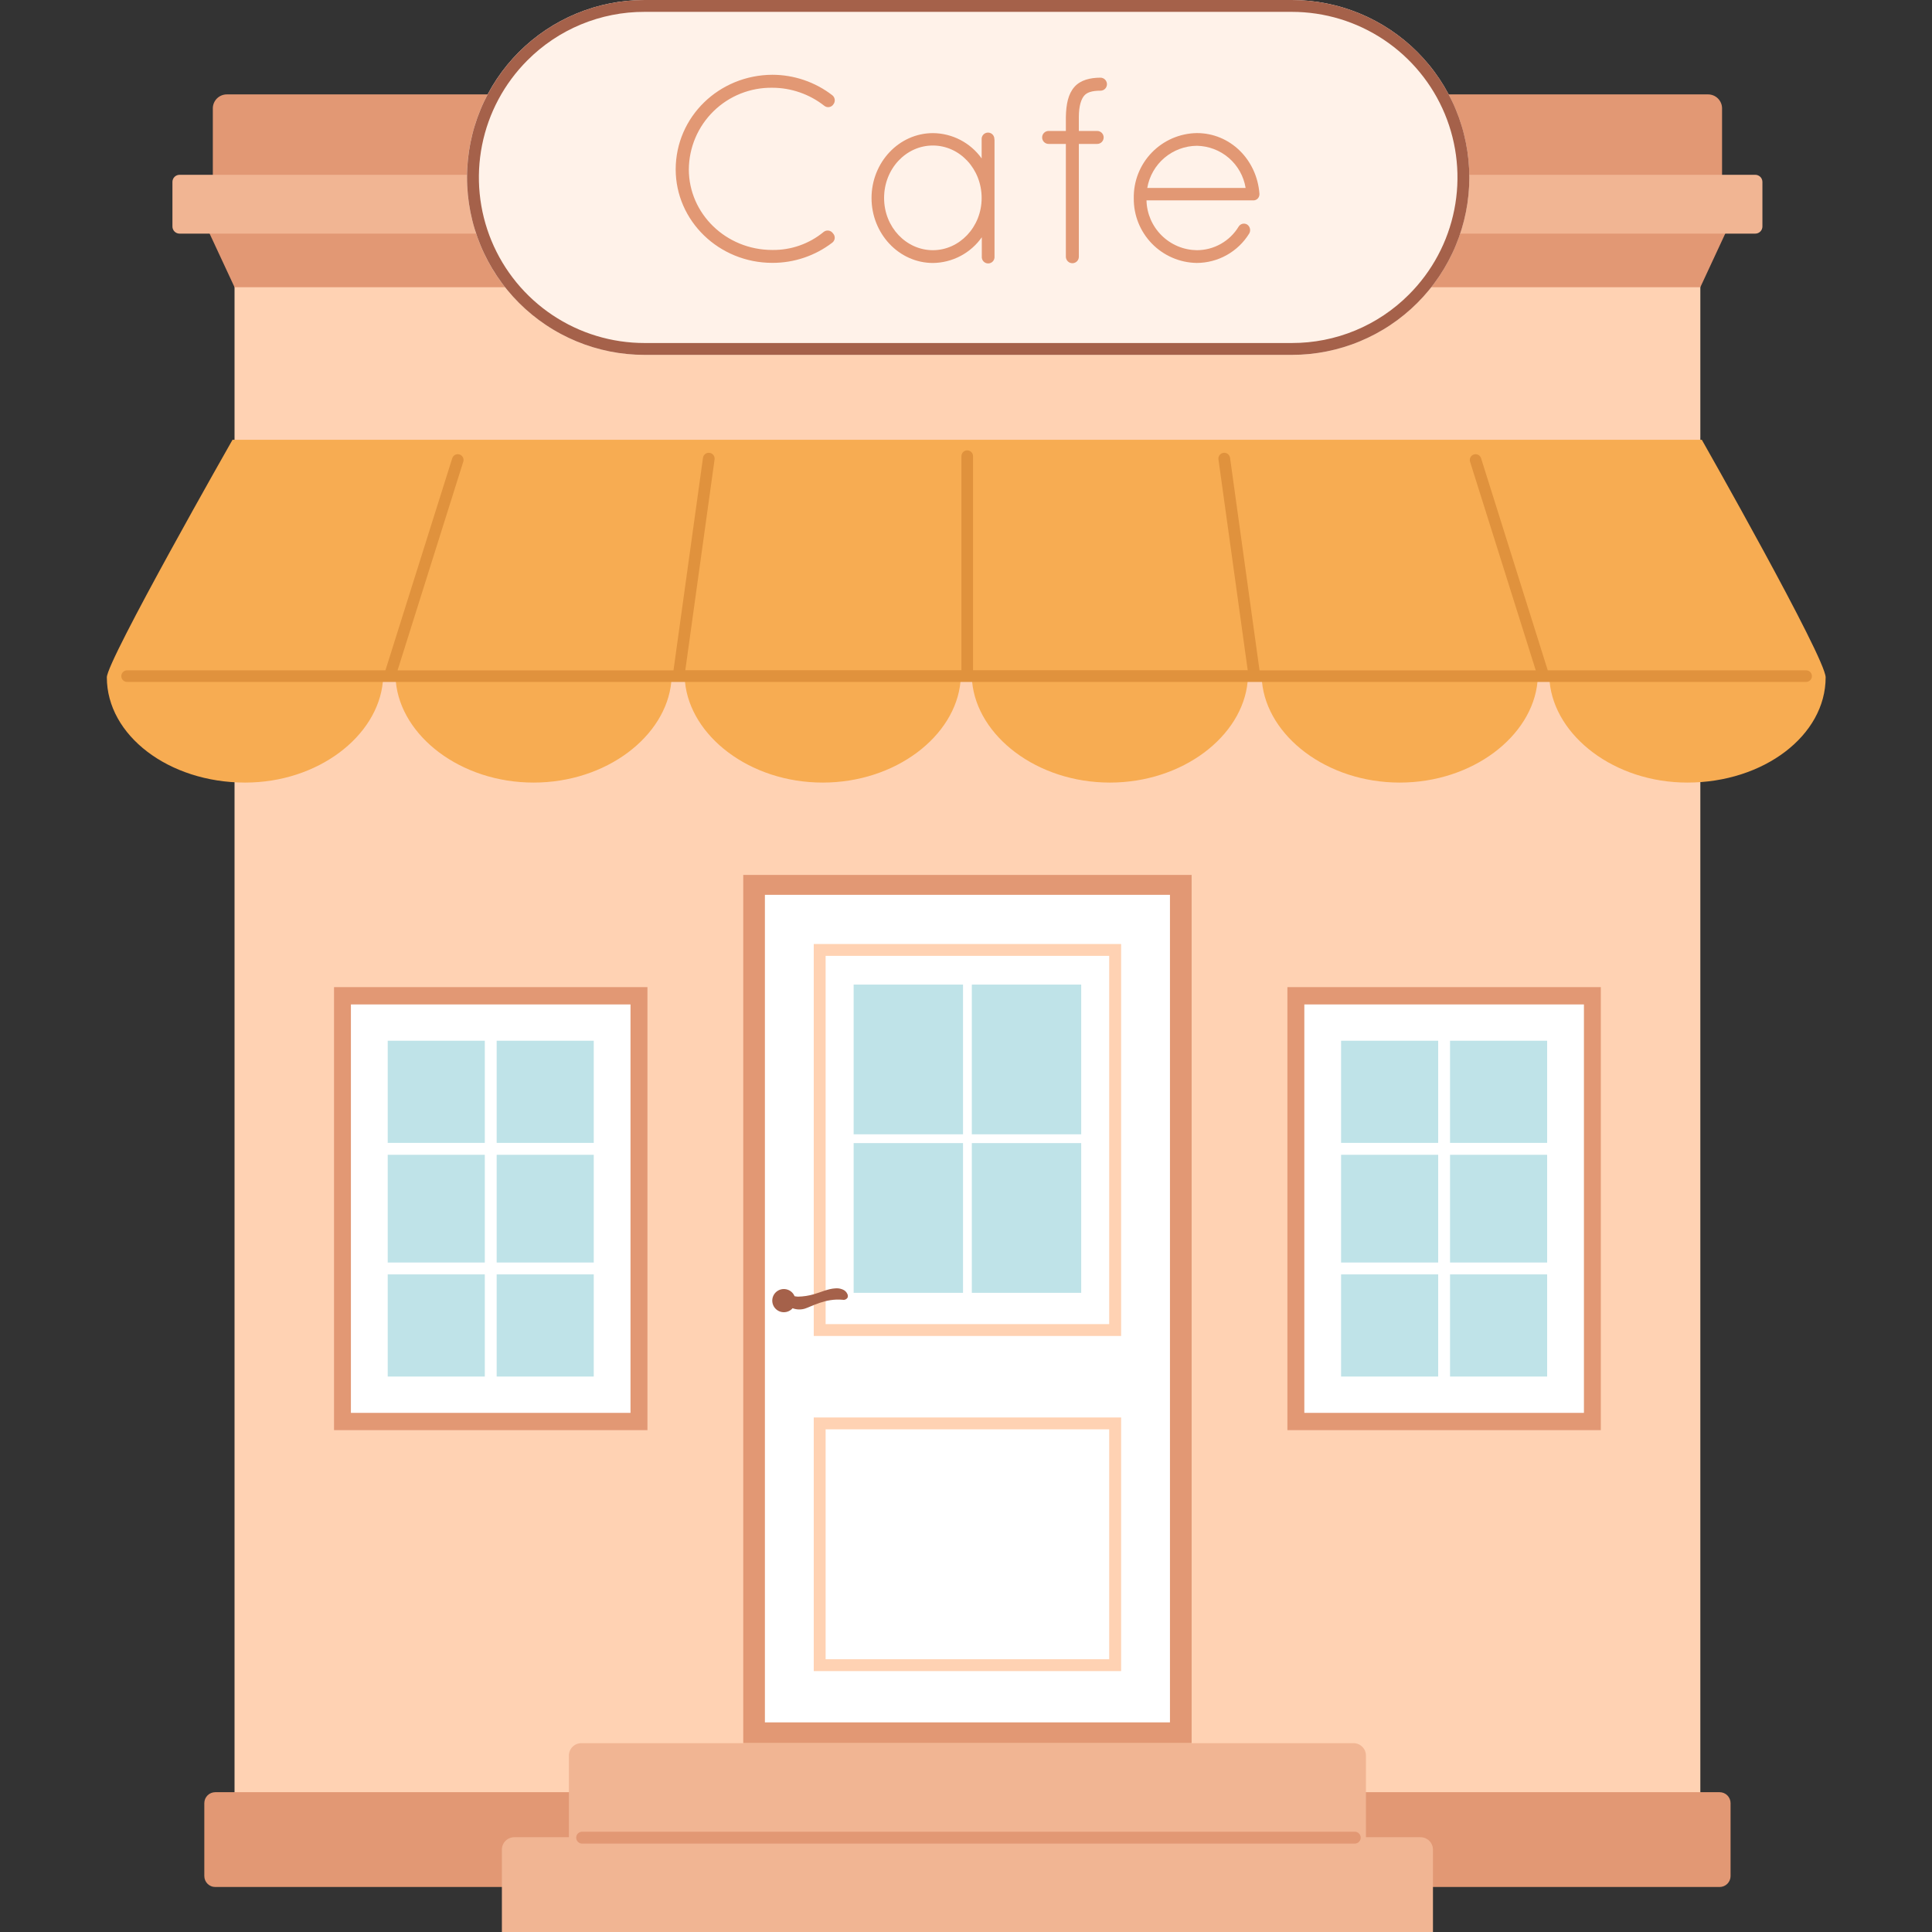 <svg xmlns="http://www.w3.org/2000/svg" xmlns:xlink="http://www.w3.org/1999/xlink" width="1080" zoomAndPan="magnify" viewBox="0 0 810 810" height="1080" preserveAspectRatio="xMidYMid meet" version="1.2"><rect x="0" y="0" width="810" height="810" fill="#333333" stroke="none"/><defs><clipPath id="01c5326b1e"><path d="M 44.719 184 L 765.469 184 L 765.469 329 L 44.719 329 Z M 44.719 184 "/></clipPath></defs><g id="8d904e6641"><path style=" stroke:none;fill-rule:nonzero;fill:#ffd2b3;fill-opacity:1;" d="M 98.332 94.398 L 712.875 94.398 L 712.875 782.703 L 98.332 782.703 Z M 98.332 94.398 "/><path style=" stroke:none;fill-rule:nonzero;fill:#e29874;fill-opacity:1;" d="M 311.613 366.816 L 499.598 366.816 L 499.598 730.832 L 311.613 730.832 Z M 311.613 366.816 "/><path style=" stroke:none;fill-rule:nonzero;fill:#ffffff;fill-opacity:1;" d="M 320.688 375.16 L 490.508 375.16 L 490.508 722.113 L 320.688 722.113 Z M 320.688 375.16 "/><path style=" stroke:none;fill-rule:nonzero;fill:#ffd2b3;fill-opacity:1;" d="M 465.031 599.254 L 465.031 695.645 L 346.145 695.645 L 346.145 599.254 L 465.031 599.254 M 470.008 594.281 L 341.168 594.281 L 341.168 700.617 L 470.039 700.617 L 470.039 594.281 Z M 470.008 594.281 "/><path style=" stroke:none;fill-rule:nonzero;fill:#ffd2b3;fill-opacity:1;" d="M 465.031 400.754 L 465.031 555.141 L 346.145 555.141 L 346.145 400.754 L 465.031 400.754 M 470.008 395.781 L 341.168 395.781 L 341.168 560.113 L 470.039 560.113 L 470.039 395.781 Z M 470.008 395.781 "/><path style=" stroke:none;fill-rule:nonzero;fill:#bfe3e8;fill-opacity:1;" d="M 407.441 412.793 L 453.301 412.793 L 453.301 475.566 L 407.441 475.566 Z M 407.441 412.793 "/><path style=" stroke:none;fill-rule:nonzero;fill:#bfe3e8;fill-opacity:1;" d="M 357.891 412.793 L 403.75 412.793 L 403.75 475.566 L 357.891 475.566 Z M 357.891 412.793 "/><path style=" stroke:none;fill-rule:nonzero;fill:#bfe3e8;fill-opacity:1;" d="M 407.441 479.246 L 453.301 479.246 L 453.301 542.02 L 407.441 542.02 Z M 407.441 479.246 "/><path style=" stroke:none;fill-rule:nonzero;fill:#bfe3e8;fill-opacity:1;" d="M 357.891 479.246 L 403.75 479.246 L 403.75 542.02 L 357.891 542.02 Z M 357.891 479.246 "/><path style=" stroke:none;fill-rule:nonzero;fill:#e29874;fill-opacity:1;" d="M 90.246 751.387 L 720.961 751.387 C 721.262 751.387 721.562 751.418 721.855 751.477 C 722.152 751.535 722.438 751.621 722.719 751.738 C 722.996 751.852 723.258 751.992 723.512 752.16 C 723.762 752.328 723.992 752.52 724.207 752.73 C 724.418 752.945 724.609 753.176 724.773 753.426 C 724.941 753.676 725.082 753.941 725.199 754.219 C 725.312 754.496 725.402 754.785 725.461 755.078 C 725.52 755.375 725.547 755.672 725.547 755.973 L 725.547 786.543 C 725.547 786.844 725.52 787.141 725.461 787.438 C 725.402 787.73 725.312 788.02 725.199 788.297 C 725.082 788.574 724.941 788.84 724.773 789.09 C 724.609 789.34 724.418 789.57 724.207 789.785 C 723.992 789.996 723.762 790.188 723.512 790.355 C 723.258 790.523 722.996 790.664 722.719 790.777 C 722.438 790.895 722.152 790.98 721.855 791.039 C 721.562 791.098 721.262 791.129 720.961 791.129 L 90.246 791.129 C 89.945 791.129 89.648 791.098 89.352 791.039 C 89.055 790.98 88.77 790.895 88.492 790.777 C 88.211 790.664 87.949 790.523 87.699 790.355 C 87.449 790.188 87.215 789.996 87.004 789.785 C 86.789 789.57 86.602 789.34 86.434 789.09 C 86.266 788.84 86.125 788.574 86.008 788.297 C 85.895 788.02 85.809 787.73 85.75 787.438 C 85.688 787.141 85.66 786.844 85.66 786.543 L 85.66 755.973 C 85.66 755.672 85.688 755.375 85.75 755.078 C 85.809 754.785 85.895 754.496 86.008 754.219 C 86.125 753.941 86.266 753.676 86.434 753.426 C 86.602 753.176 86.789 752.945 87.004 752.73 C 87.215 752.52 87.449 752.328 87.699 752.16 C 87.949 751.992 88.211 751.852 88.492 751.738 C 88.77 751.621 89.055 751.535 89.352 751.477 C 89.648 751.418 89.945 751.387 90.246 751.387 Z M 90.246 751.387 "/><path style=" stroke:none;fill-rule:nonzero;fill:#e29874;fill-opacity:1;" d="M 716.102 39.578 L 95.105 39.578 C 94.719 39.574 94.336 39.613 93.957 39.688 C 93.578 39.762 93.211 39.871 92.855 40.02 C 92.496 40.168 92.156 40.348 91.836 40.562 C 91.516 40.777 91.215 41.02 90.941 41.293 C 90.668 41.566 90.426 41.863 90.211 42.188 C 89.996 42.508 89.816 42.848 89.668 43.203 C 89.52 43.562 89.41 43.93 89.336 44.309 C 89.262 44.688 89.223 45.07 89.227 45.457 L 89.227 81.809 L 721.984 81.809 L 721.984 45.457 C 721.984 45.07 721.949 44.688 721.875 44.309 C 721.797 43.93 721.688 43.562 721.539 43.203 C 721.391 42.848 721.211 42.508 720.996 42.188 C 720.781 41.863 720.539 41.566 720.266 41.293 C 719.992 41.02 719.695 40.777 719.371 40.562 C 719.051 40.348 718.711 40.168 718.355 40.02 C 717.996 39.871 717.629 39.762 717.25 39.688 C 716.871 39.613 716.488 39.574 716.102 39.578 Z M 716.102 39.578 "/><path style=" stroke:none;fill-rule:nonzero;fill:#e29874;fill-opacity:1;" d="M 724.965 94.398 L 86.227 94.398 L 98.332 120.414 L 712.875 120.414 Z M 724.965 94.398 "/><g clip-rule="nonzero" clip-path="url(#01c5326b1e)"><path style=" stroke:none;fill-rule:nonzero;fill:#f7ac52;fill-opacity:1;" d="M 713.492 184.371 L 97.488 184.371 C 97.488 184.371 44.793 276.906 44.793 283.984 C 44.793 308.285 70.719 328.098 102.773 328.098 C 133.348 328.098 158.352 308.66 160.523 285.785 L 165.953 285.785 C 168.125 308.625 193.125 328.098 223.703 328.098 C 254.281 328.098 279.285 308.66 281.457 285.785 L 287.176 285.785 C 289.363 308.625 314.352 328.098 344.926 328.098 C 375.504 328.098 400.508 308.66 402.695 285.785 L 407.559 285.785 C 409.746 308.625 434.746 328.098 465.324 328.098 C 495.902 328.098 520.891 308.66 523.078 285.785 L 529.09 285.785 C 531.277 308.625 556.262 328.098 586.84 328.098 C 617.418 328.098 642.422 308.66 644.609 285.785 L 649.68 285.785 C 651.852 308.625 676.855 328.098 707.434 328.098 C 739.453 328.098 765.41 308.352 765.41 283.984 C 765.363 275.723 713.492 184.371 713.492 184.371 Z M 713.492 184.371 "/></g><path style=" stroke:none;fill-rule:nonzero;fill:#e0923d;fill-opacity:1;" d="M 757.227 281.039 L 648.902 281.039 L 620.949 192.117 C 620.852 191.809 620.703 191.535 620.496 191.289 C 620.289 191.043 620.043 190.844 619.758 190.695 C 619.473 190.551 619.172 190.461 618.852 190.434 C 618.531 190.406 618.219 190.441 617.91 190.535 C 617.605 190.633 617.328 190.785 617.082 190.992 C 616.836 191.199 616.641 191.441 616.492 191.727 C 616.344 192.012 616.258 192.316 616.23 192.637 C 616.199 192.953 616.234 193.27 616.332 193.574 L 643.879 281.055 L 528.066 281.055 L 515.703 191.953 C 515.66 191.633 515.555 191.328 515.391 191.051 C 515.227 190.77 515.016 190.531 514.758 190.332 C 514.496 190.137 514.211 189.996 513.895 189.914 C 513.582 189.832 513.262 189.812 512.941 189.855 C 512.617 189.898 512.316 190.004 512.035 190.168 C 511.754 190.332 511.516 190.543 511.32 190.801 C 511.121 191.062 510.984 191.348 510.898 191.664 C 510.816 191.977 510.797 192.297 510.844 192.617 L 523.109 280.988 L 407.945 280.988 L 407.945 191.242 C 407.945 190.918 407.883 190.609 407.762 190.312 C 407.637 190.012 407.461 189.75 407.234 189.523 C 407.004 189.293 406.742 189.121 406.445 188.996 C 406.148 188.871 405.836 188.812 405.516 188.812 C 405.191 188.812 404.883 188.871 404.586 188.996 C 404.285 189.121 404.023 189.293 403.797 189.523 C 403.57 189.75 403.395 190.012 403.27 190.312 C 403.145 190.609 403.086 190.918 403.086 191.242 L 403.086 280.988 L 287.32 280.988 L 299.59 192.617 C 299.633 192.297 299.613 191.977 299.531 191.66 C 299.449 191.348 299.309 191.059 299.113 190.801 C 298.918 190.539 298.676 190.328 298.395 190.164 C 298.113 190 297.812 189.895 297.492 189.852 C 297.168 189.809 296.848 189.828 296.535 189.91 C 296.219 189.992 295.93 190.133 295.672 190.328 C 295.414 190.527 295.203 190.766 295.039 191.047 C 294.875 191.328 294.77 191.633 294.727 191.953 L 282.363 281.055 L 166.68 281.055 L 194.227 193.574 C 194.324 193.266 194.359 192.953 194.332 192.633 C 194.305 192.312 194.219 192.012 194.07 191.727 C 193.922 191.441 193.723 191.195 193.477 190.988 C 193.23 190.781 192.957 190.629 192.648 190.535 C 192.344 190.438 192.031 190.402 191.711 190.43 C 191.391 190.457 191.086 190.547 190.801 190.695 C 190.516 190.844 190.27 191.039 190.062 191.285 C 189.859 191.531 189.707 191.809 189.609 192.117 L 161.594 281.039 L 53.285 281.039 C 52.961 281.039 52.652 281.098 52.355 281.223 C 52.055 281.348 51.793 281.52 51.566 281.75 C 51.336 281.977 51.16 282.238 51.039 282.539 C 50.914 282.836 50.852 283.145 50.852 283.469 C 50.852 283.789 50.914 284.102 51.039 284.398 C 51.16 284.695 51.336 284.957 51.566 285.188 C 51.793 285.414 52.055 285.59 52.355 285.711 C 52.652 285.836 52.961 285.898 53.285 285.898 L 757.227 285.898 C 757.551 285.898 757.859 285.836 758.156 285.711 C 758.457 285.59 758.719 285.414 758.945 285.188 C 759.176 284.957 759.352 284.695 759.473 284.398 C 759.598 284.102 759.656 283.789 759.656 283.469 C 759.656 283.145 759.598 282.836 759.473 282.539 C 759.352 282.238 759.176 281.977 758.945 281.75 C 758.719 281.52 758.457 281.348 758.156 281.223 C 757.859 281.098 757.551 281.039 757.227 281.039 Z M 757.227 281.039 "/><path style=" stroke:none;fill-rule:nonzero;fill:#f1b593;fill-opacity:1;" d="M 75.273 73.289 L 735.918 73.289 C 736.312 73.289 736.695 73.363 737.059 73.516 C 737.426 73.668 737.746 73.883 738.027 74.16 C 738.309 74.441 738.523 74.766 738.672 75.129 C 738.824 75.492 738.902 75.875 738.902 76.27 L 738.902 94.965 C 738.902 95.359 738.824 95.738 738.672 96.105 C 738.523 96.469 738.309 96.793 738.027 97.07 C 737.746 97.352 737.426 97.566 737.059 97.719 C 736.695 97.871 736.312 97.945 735.918 97.945 L 75.273 97.945 C 74.879 97.945 74.496 97.871 74.133 97.719 C 73.766 97.566 73.445 97.352 73.164 97.07 C 72.887 96.793 72.668 96.469 72.52 96.105 C 72.367 95.738 72.293 95.359 72.293 94.965 L 72.293 76.27 C 72.293 75.875 72.367 75.492 72.52 75.129 C 72.668 74.766 72.887 74.441 73.164 74.16 C 73.445 73.883 73.766 73.668 74.133 73.516 C 74.496 73.363 74.879 73.289 75.273 73.289 Z M 75.273 73.289 "/><path style=" stroke:none;fill-rule:nonzero;fill:#e29874;fill-opacity:1;" d="M 140.043 413.863 L 271.441 413.863 L 271.441 599.594 L 140.043 599.594 Z M 140.043 413.863 "/><path style=" stroke:none;fill-rule:nonzero;fill:#ffffff;fill-opacity:1;" d="M 147.121 421.117 L 264.344 421.117 L 264.344 592.352 L 147.121 592.352 Z M 147.121 421.117 "/><path style=" stroke:none;fill-rule:nonzero;fill:#bfe3e8;fill-opacity:1;" d="M 162.551 436.332 L 203.254 436.332 L 203.254 479.164 L 162.551 479.164 Z M 162.551 436.332 "/><path style=" stroke:none;fill-rule:nonzero;fill:#bfe3e8;fill-opacity:1;" d="M 208.23 484.152 L 248.934 484.152 L 248.934 529.32 L 208.23 529.32 Z M 208.23 484.152 "/><path style=" stroke:none;fill-rule:nonzero;fill:#bfe3e8;fill-opacity:1;" d="M 208.23 436.332 L 248.934 436.332 L 248.934 479.164 L 208.23 479.164 Z M 208.23 436.332 "/><path style=" stroke:none;fill-rule:nonzero;fill:#bfe3e8;fill-opacity:1;" d="M 208.23 534.293 L 248.934 534.293 L 248.934 577.125 L 208.23 577.125 Z M 208.23 534.293 "/><path style=" stroke:none;fill-rule:nonzero;fill:#bfe3e8;fill-opacity:1;" d="M 162.551 534.293 L 203.254 534.293 L 203.254 577.125 L 162.551 577.125 Z M 162.551 534.293 "/><path style=" stroke:none;fill-rule:nonzero;fill:#bfe3e8;fill-opacity:1;" d="M 162.551 484.152 L 203.254 484.152 L 203.254 529.32 L 162.551 529.32 Z M 162.551 484.152 "/><path style=" stroke:none;fill-rule:nonzero;fill:#e29874;fill-opacity:1;" d="M 539.75 413.863 L 671.152 413.863 L 671.152 599.594 L 539.75 599.594 Z M 539.75 413.863 "/><path style=" stroke:none;fill-rule:nonzero;fill:#ffffff;fill-opacity:1;" d="M 546.848 421.117 L 664.07 421.117 L 664.07 592.352 L 546.848 592.352 Z M 546.848 421.117 "/><path style=" stroke:none;fill-rule:nonzero;fill:#bfe3e8;fill-opacity:1;" d="M 607.938 484.152 L 648.645 484.152 L 648.645 529.32 L 607.938 529.32 Z M 607.938 484.152 "/><path style=" stroke:none;fill-rule:nonzero;fill:#bfe3e8;fill-opacity:1;" d="M 562.258 436.332 L 602.965 436.332 L 602.965 479.164 L 562.258 479.164 Z M 562.258 436.332 "/><path style=" stroke:none;fill-rule:nonzero;fill:#bfe3e8;fill-opacity:1;" d="M 607.938 436.332 L 648.645 436.332 L 648.645 479.164 L 607.938 479.164 Z M 607.938 436.332 "/><path style=" stroke:none;fill-rule:nonzero;fill:#bfe3e8;fill-opacity:1;" d="M 562.258 534.293 L 602.965 534.293 L 602.965 577.125 L 562.258 577.125 Z M 562.258 534.293 "/><path style=" stroke:none;fill-rule:nonzero;fill:#bfe3e8;fill-opacity:1;" d="M 562.258 484.152 L 602.965 484.152 L 602.965 529.32 L 562.258 529.32 Z M 562.258 484.152 "/><path style=" stroke:none;fill-rule:nonzero;fill:#bfe3e8;fill-opacity:1;" d="M 607.938 534.293 L 648.645 534.293 L 648.645 577.125 L 607.938 577.125 Z M 607.938 534.293 "/><path style=" stroke:none;fill-rule:nonzero;fill:#f1b593;fill-opacity:1;" d="M 243.715 730.832 L 567.477 730.832 C 567.816 730.832 568.156 730.863 568.492 730.93 C 568.824 730.996 569.152 731.098 569.465 731.227 C 569.781 731.355 570.082 731.516 570.367 731.707 C 570.648 731.898 570.914 732.113 571.152 732.355 C 571.395 732.594 571.609 732.859 571.801 733.141 C 571.992 733.426 572.152 733.727 572.281 734.039 C 572.414 734.355 572.512 734.68 572.578 735.016 C 572.645 735.352 572.676 735.688 572.676 736.031 L 572.676 770.555 L 238.516 770.555 L 238.516 736.047 C 238.512 735.703 238.547 735.367 238.613 735.031 C 238.676 734.695 238.777 734.367 238.906 734.051 C 239.035 733.734 239.195 733.434 239.387 733.148 C 239.574 732.867 239.789 732.602 240.031 732.359 C 240.273 732.117 240.535 731.902 240.82 731.711 C 241.105 731.52 241.406 731.359 241.723 731.227 C 242.039 731.098 242.363 730.996 242.699 730.93 C 243.035 730.863 243.375 730.832 243.715 730.832 Z M 243.715 730.832 "/><path style=" stroke:none;fill-rule:nonzero;fill:#f1b593;fill-opacity:1;" d="M 215.617 770.262 L 595.574 770.262 C 595.914 770.262 596.254 770.293 596.59 770.363 C 596.926 770.43 597.25 770.527 597.566 770.656 C 597.879 770.789 598.18 770.949 598.465 771.137 C 598.746 771.328 599.012 771.543 599.254 771.785 C 599.492 772.027 599.711 772.289 599.898 772.574 C 600.09 772.855 600.25 773.156 600.379 773.473 C 600.512 773.785 600.609 774.113 600.676 774.445 C 600.742 774.781 600.777 775.121 600.777 775.461 L 600.777 810 L 210.418 810 L 210.418 775.477 C 210.414 775.137 210.449 774.797 210.512 774.461 C 210.578 774.125 210.676 773.801 210.809 773.484 C 210.938 773.168 211.098 772.867 211.289 772.582 C 211.477 772.297 211.691 772.031 211.934 771.789 C 212.176 771.547 212.438 771.332 212.723 771.141 C 213.008 770.949 213.309 770.789 213.625 770.66 C 213.941 770.527 214.266 770.43 214.602 770.363 C 214.938 770.293 215.277 770.262 215.617 770.262 Z M 215.617 770.262 "/><path style=" stroke:none;fill-rule:nonzero;fill:#fff2e9;fill-opacity:1;" d="M 270.195 0 L 541.598 0 C 542.816 0 544.031 0.031 545.25 0.09 C 546.465 0.148 547.68 0.238 548.891 0.359 C 550.102 0.477 551.312 0.625 552.516 0.805 C 553.723 0.984 554.922 1.191 556.113 1.43 C 557.309 1.668 558.496 1.934 559.68 2.23 C 560.859 2.523 562.031 2.852 563.199 3.203 C 564.363 3.559 565.52 3.938 566.664 4.348 C 567.812 4.758 568.949 5.195 570.074 5.664 C 571.199 6.129 572.312 6.621 573.414 7.141 C 574.512 7.664 575.602 8.211 576.676 8.785 C 577.75 9.359 578.809 9.957 579.852 10.582 C 580.898 11.211 581.926 11.859 582.938 12.535 C 583.949 13.215 584.945 13.914 585.922 14.641 C 586.902 15.363 587.863 16.113 588.805 16.887 C 589.746 17.66 590.668 18.453 591.57 19.27 C 592.473 20.09 593.352 20.926 594.215 21.789 C 595.074 22.648 595.914 23.531 596.73 24.434 C 597.551 25.336 598.344 26.258 599.117 27.199 C 599.891 28.141 600.641 29.098 601.363 30.074 C 602.09 31.055 602.789 32.051 603.469 33.062 C 604.145 34.074 604.797 35.102 605.422 36.145 C 606.047 37.191 606.648 38.25 607.223 39.324 C 607.797 40.398 608.344 41.484 608.863 42.586 C 609.383 43.684 609.879 44.797 610.344 45.922 C 610.809 47.047 611.246 48.184 611.656 49.328 C 612.066 50.477 612.449 51.633 612.805 52.797 C 613.156 53.961 613.48 55.133 613.777 56.316 C 614.074 57.496 614.34 58.684 614.578 59.879 C 614.816 61.07 615.023 62.27 615.203 63.477 C 615.383 64.68 615.531 65.887 615.648 67.098 C 615.77 68.309 615.859 69.523 615.918 70.742 C 615.977 71.957 616.008 73.172 616.008 74.391 C 616.008 75.609 615.977 76.824 615.918 78.039 C 615.859 79.258 615.77 80.469 615.648 81.684 C 615.531 82.895 615.383 84.102 615.203 85.305 C 615.023 86.512 614.816 87.711 614.578 88.902 C 614.34 90.098 614.074 91.285 613.777 92.465 C 613.48 93.648 613.156 94.82 612.805 95.984 C 612.449 97.148 612.066 98.305 611.656 99.453 C 611.246 100.598 610.809 101.734 610.344 102.859 C 609.879 103.984 609.383 105.098 608.863 106.195 C 608.344 107.297 607.797 108.383 607.223 109.457 C 606.648 110.531 606.047 111.59 605.422 112.633 C 604.797 113.68 604.145 114.707 603.469 115.719 C 602.789 116.73 602.09 117.727 601.363 118.703 C 600.641 119.684 599.891 120.641 599.117 121.582 C 598.344 122.523 597.551 123.445 596.73 124.348 C 595.914 125.25 595.074 126.133 594.215 126.992 C 593.352 127.852 592.473 128.691 591.57 129.512 C 590.668 130.328 589.746 131.121 588.805 131.895 C 587.863 132.668 586.902 133.418 585.922 134.141 C 584.945 134.867 583.949 135.566 582.938 136.242 C 581.926 136.922 580.898 137.57 579.852 138.195 C 578.809 138.824 577.75 139.422 576.676 139.996 C 575.602 140.57 574.512 141.117 573.414 141.637 C 572.312 142.16 571.199 142.652 570.074 143.117 C 568.949 143.586 567.812 144.023 566.664 144.434 C 565.52 144.844 564.363 145.223 563.199 145.578 C 562.031 145.93 560.859 146.254 559.68 146.551 C 558.496 146.848 557.309 147.113 556.113 147.352 C 554.922 147.59 553.723 147.797 552.516 147.977 C 551.312 148.152 550.102 148.305 548.891 148.422 C 547.68 148.543 546.465 148.633 545.25 148.691 C 544.031 148.75 542.816 148.781 541.598 148.781 L 270.195 148.781 C 268.977 148.781 267.758 148.75 266.543 148.691 C 265.328 148.633 264.113 148.543 262.898 148.422 C 261.688 148.305 260.48 148.152 259.277 147.977 C 258.07 147.797 256.871 147.59 255.676 147.352 C 254.484 147.113 253.293 146.848 252.113 146.551 C 250.934 146.254 249.758 145.93 248.594 145.578 C 247.43 145.223 246.273 144.844 245.125 144.434 C 243.98 144.023 242.844 143.586 241.719 143.117 C 240.594 142.652 239.48 142.16 238.379 141.637 C 237.277 141.117 236.191 140.57 235.117 139.996 C 234.043 139.422 232.984 138.824 231.938 138.195 C 230.895 137.57 229.867 136.922 228.855 136.242 C 227.84 135.566 226.848 134.867 225.867 134.141 C 224.891 133.418 223.93 132.668 222.988 131.895 C 222.047 131.121 221.125 130.328 220.223 129.512 C 219.32 128.691 218.438 127.852 217.578 126.992 C 216.719 126.133 215.879 125.25 215.059 124.348 C 214.242 123.445 213.445 122.523 212.676 121.582 C 211.902 120.641 211.152 119.684 210.426 118.703 C 209.703 117.727 209 116.73 208.324 115.719 C 207.648 114.707 206.996 113.68 206.371 112.633 C 205.746 111.59 205.145 110.531 204.57 109.457 C 203.996 108.383 203.449 107.297 202.93 106.195 C 202.406 105.098 201.914 103.984 201.449 102.859 C 200.98 101.734 200.543 100.598 200.133 99.453 C 199.723 98.305 199.34 97.148 198.988 95.984 C 198.633 94.82 198.309 93.648 198.016 92.465 C 197.719 91.285 197.453 90.098 197.215 88.902 C 196.977 87.711 196.77 86.512 196.59 85.305 C 196.41 84.102 196.262 82.895 196.141 81.684 C 196.023 80.469 195.934 79.258 195.875 78.039 C 195.812 76.824 195.785 75.609 195.785 74.391 C 195.785 73.172 195.812 71.957 195.875 70.742 C 195.934 69.523 196.023 68.309 196.141 67.098 C 196.262 65.887 196.41 64.68 196.59 63.477 C 196.77 62.27 196.977 61.07 197.215 59.879 C 197.453 58.684 197.719 57.496 198.016 56.316 C 198.309 55.133 198.633 53.961 198.988 52.797 C 199.34 51.633 199.723 50.477 200.133 49.328 C 200.543 48.184 200.98 47.047 201.449 45.922 C 201.914 44.797 202.406 43.684 202.93 42.586 C 203.449 41.484 203.996 40.398 204.57 39.324 C 205.145 38.25 205.746 37.191 206.371 36.145 C 206.996 35.102 207.648 34.074 208.324 33.062 C 209 32.051 209.703 31.055 210.426 30.074 C 211.152 29.098 211.902 28.141 212.676 27.199 C 213.445 26.258 214.242 25.336 215.059 24.434 C 215.879 23.531 216.719 22.648 217.578 21.789 C 218.438 20.926 219.32 20.09 220.223 19.27 C 221.125 18.453 222.047 17.66 222.988 16.887 C 223.93 16.113 224.891 15.363 225.867 14.641 C 226.848 13.914 227.84 13.215 228.855 12.535 C 229.867 11.859 230.895 11.211 231.938 10.582 C 232.984 9.957 234.043 9.359 235.117 8.785 C 236.191 8.211 237.277 7.664 238.379 7.141 C 239.48 6.621 240.594 6.129 241.719 5.664 C 242.844 5.195 243.98 4.758 245.125 4.348 C 246.273 3.938 247.43 3.559 248.594 3.203 C 249.758 2.852 250.934 2.523 252.113 2.23 C 253.293 1.934 254.484 1.668 255.676 1.43 C 256.871 1.191 258.07 0.984 259.277 0.805 C 260.48 0.625 261.688 0.477 262.898 0.359 C 264.113 0.238 265.328 0.148 266.543 0.09 C 267.758 0.031 268.977 0 270.195 0 Z M 270.195 0 "/><path style=" stroke:none;fill-rule:nonzero;fill:#e29874;fill-opacity:1;" d="M 323.797 31.348 C 326.055 31.348 328.293 31.535 330.52 31.906 C 332.746 32.273 334.926 32.824 337.062 33.551 C 339.199 34.277 341.258 35.176 343.25 36.238 C 345.238 37.305 347.125 38.527 348.914 39.902 C 349.207 40.125 349.445 40.398 349.629 40.719 C 349.809 41.039 349.922 41.383 349.965 41.75 C 350.008 42.113 349.977 42.477 349.875 42.828 C 349.77 43.184 349.602 43.504 349.367 43.789 C 349.164 44.09 348.906 44.34 348.598 44.531 C 348.289 44.727 347.953 44.848 347.594 44.902 C 347.23 44.953 346.875 44.93 346.523 44.832 C 346.176 44.734 345.859 44.57 345.574 44.34 C 342.469 41.902 339.051 40.035 335.32 38.742 C 331.586 37.449 327.746 36.797 323.797 36.789 C 322.664 36.773 321.531 36.812 320.398 36.906 C 319.27 37 318.145 37.152 317.027 37.355 C 315.914 37.562 314.809 37.824 313.719 38.137 C 312.629 38.453 311.555 38.82 310.5 39.238 C 309.449 39.66 308.418 40.133 307.41 40.652 C 306.402 41.176 305.422 41.746 304.473 42.363 C 303.52 42.984 302.602 43.648 301.715 44.355 C 300.832 45.066 299.98 45.816 299.172 46.609 C 298.359 47.402 297.59 48.234 296.859 49.105 C 296.129 49.973 295.445 50.879 294.805 51.812 C 294.164 52.75 293.57 53.715 293.027 54.711 C 292.484 55.707 291.988 56.727 291.543 57.77 C 291.102 58.816 290.707 59.879 290.371 60.961 C 290.031 62.043 289.746 63.141 289.516 64.25 C 289.285 65.363 289.109 66.48 288.988 67.609 C 288.867 68.738 288.805 69.871 288.797 71.004 C 288.797 89.57 304.352 104.797 323.797 104.797 C 325.746 104.824 327.688 104.68 329.609 104.367 C 331.535 104.051 333.418 103.57 335.258 102.922 C 337.098 102.273 338.867 101.469 340.566 100.508 C 342.262 99.547 343.863 98.445 345.363 97.199 C 345.664 96.977 345.992 96.816 346.355 96.73 C 346.719 96.641 347.086 96.629 347.453 96.691 C 347.82 96.754 348.164 96.887 348.477 97.09 C 348.789 97.297 349.047 97.555 349.254 97.863 C 349.512 98.137 349.699 98.445 349.824 98.801 C 349.945 99.152 349.992 99.512 349.957 99.883 C 349.926 100.258 349.82 100.605 349.637 100.93 C 349.453 101.258 349.215 101.531 348.914 101.754 C 347.125 103.121 345.234 104.336 343.246 105.395 C 341.254 106.453 339.191 107.34 337.055 108.059 C 334.922 108.781 332.738 109.32 330.516 109.68 C 328.289 110.039 326.051 110.215 323.797 110.207 C 301.469 110.207 283.285 92.648 283.285 70.973 C 283.352 48.906 301.469 31.461 323.797 31.348 Z M 323.797 31.348 "/><path style=" stroke:none;fill-rule:nonzero;fill:#e29874;fill-opacity:1;" d="M 416.957 58.465 L 416.957 107.566 C 416.984 107.938 416.938 108.301 416.816 108.652 C 416.691 109.004 416.504 109.316 416.254 109.59 C 416 109.863 415.703 110.074 415.359 110.227 C 415.02 110.375 414.664 110.449 414.289 110.449 C 413.918 110.449 413.559 110.375 413.219 110.227 C 412.879 110.074 412.578 109.863 412.328 109.59 C 412.074 109.316 411.887 109.004 411.766 108.652 C 411.641 108.301 411.594 107.938 411.625 107.566 L 411.625 99.469 C 410.469 101.113 409.137 102.598 407.629 103.926 C 406.117 105.254 404.477 106.387 402.699 107.324 C 400.922 108.262 399.059 108.977 397.109 109.473 C 395.164 109.969 393.184 110.23 391.176 110.258 C 376.832 110.258 365.395 97.914 365.395 83.023 C 365.395 68.137 376.832 55.809 391.176 55.809 C 393.172 55.828 395.137 56.078 397.078 56.562 C 399.016 57.047 400.867 57.746 402.641 58.668 C 404.41 59.594 406.051 60.707 407.559 62.02 C 409.066 63.328 410.398 64.793 411.559 66.422 L 411.559 58.465 C 411.531 58.094 411.578 57.734 411.699 57.383 C 411.82 57.027 412.008 56.715 412.262 56.441 C 412.516 56.168 412.812 55.957 413.152 55.809 C 413.496 55.66 413.852 55.586 414.227 55.586 C 414.598 55.586 414.953 55.66 415.297 55.809 C 415.637 55.957 415.934 56.168 416.188 56.441 C 416.441 56.715 416.629 57.027 416.75 57.383 C 416.871 57.734 416.918 58.094 416.891 58.465 Z M 411.559 83.008 C 411.559 70.793 402.34 61.008 391.109 61.008 C 379.879 61.008 370.66 70.73 370.66 83.008 C 370.66 95.289 379.992 104.895 391.109 104.895 C 402.227 104.895 411.559 95.238 411.559 83.008 Z M 411.559 83.008 "/><path style=" stroke:none;fill-rule:nonzero;fill:#e29874;fill-opacity:1;" d="M 464.094 35.348 C 464.09 35.699 464.02 36.039 463.883 36.363 C 463.746 36.688 463.555 36.973 463.309 37.223 C 463.059 37.473 462.773 37.668 462.449 37.805 C 462.125 37.941 461.789 38.016 461.438 38.02 C 457.66 38.02 455.652 38.801 454.531 40.129 C 453.414 41.457 452.312 44.129 452.312 49.117 L 452.312 54.902 L 459.992 54.902 C 460.355 54.902 460.703 54.973 461.035 55.109 C 461.367 55.246 461.664 55.445 461.918 55.699 C 462.172 55.953 462.371 56.25 462.508 56.582 C 462.648 56.914 462.715 57.262 462.715 57.625 C 462.715 57.984 462.648 58.332 462.508 58.664 C 462.371 59 462.172 59.293 461.918 59.547 C 461.664 59.805 461.367 60 461.035 60.137 C 460.703 60.277 460.355 60.344 459.992 60.344 L 452.312 60.344 L 452.312 107.68 C 452.309 108.035 452.238 108.371 452.102 108.695 C 451.965 109.02 451.773 109.309 451.527 109.555 C 451.277 109.805 450.992 110 450.668 110.137 C 450.344 110.277 450.008 110.348 449.656 110.355 C 449.293 110.359 448.945 110.297 448.605 110.168 C 448.27 110.035 447.973 109.844 447.711 109.594 C 447.449 109.344 447.246 109.051 447.102 108.719 C 446.953 108.391 446.875 108.043 446.867 107.68 L 446.867 60.344 L 439.641 60.344 C 439.281 60.344 438.934 60.277 438.598 60.137 C 438.266 60 437.973 59.805 437.715 59.547 C 437.461 59.293 437.266 59 437.125 58.664 C 436.988 58.332 436.918 57.984 436.918 57.625 C 436.918 57.262 436.988 56.914 437.125 56.582 C 437.266 56.25 437.461 55.953 437.715 55.699 C 437.973 55.445 438.266 55.246 438.598 55.109 C 438.934 54.973 439.281 54.902 439.641 54.902 L 446.867 54.902 L 446.867 49.117 C 446.98 43.562 447.871 39.398 450.434 36.465 C 452.992 33.535 457.094 32.562 461.438 32.562 C 461.797 32.574 462.141 32.652 462.469 32.797 C 462.801 32.945 463.09 33.148 463.336 33.41 C 463.586 33.672 463.777 33.969 463.906 34.305 C 464.039 34.641 464.102 34.988 464.094 35.348 Z M 464.094 35.348 "/><path style=" stroke:none;fill-rule:nonzero;fill:#e29874;fill-opacity:1;" d="M 475.34 83.121 C 475.324 82.242 475.352 81.363 475.422 80.484 C 475.492 79.605 475.605 78.734 475.762 77.867 C 475.918 77 476.117 76.141 476.359 75.293 C 476.598 74.445 476.879 73.613 477.203 72.793 C 477.527 71.973 477.891 71.172 478.289 70.387 C 478.691 69.605 479.133 68.84 479.609 68.102 C 480.086 67.359 480.598 66.645 481.145 65.953 C 481.695 65.266 482.273 64.602 482.887 63.969 C 483.5 63.336 484.141 62.734 484.812 62.164 C 485.484 61.594 486.184 61.059 486.91 60.559 C 487.633 60.055 488.383 59.594 489.152 59.164 C 489.922 58.738 490.711 58.348 491.52 57.996 C 492.328 57.648 493.152 57.34 493.992 57.07 C 494.832 56.801 495.684 56.574 496.543 56.391 C 497.406 56.203 498.273 56.062 499.148 55.961 C 500.023 55.863 500.902 55.805 501.785 55.793 C 515.785 55.793 526.902 66.906 528.02 81.129 L 528.02 81.566 C 528.008 81.906 527.934 82.234 527.789 82.543 C 527.648 82.855 527.449 83.125 527.199 83.355 C 526.945 83.586 526.66 83.758 526.34 83.871 C 526.016 83.984 525.688 84.031 525.344 84.012 L 480.672 84.012 C 480.688 84.695 480.734 85.375 480.816 86.055 C 480.898 86.734 481.012 87.406 481.16 88.074 C 481.305 88.742 481.484 89.398 481.691 90.051 C 481.902 90.699 482.141 91.34 482.41 91.965 C 482.684 92.594 482.98 93.207 483.312 93.805 C 483.641 94.402 483.996 94.984 484.383 95.551 C 484.766 96.113 485.176 96.66 485.613 97.184 C 486.051 97.711 486.512 98.211 486.996 98.695 C 487.484 99.176 487.992 99.633 488.52 100.062 C 489.047 100.496 489.598 100.902 490.164 101.281 C 490.734 101.664 491.316 102.016 491.918 102.34 C 492.52 102.664 493.137 102.957 493.766 103.223 C 494.395 103.488 495.035 103.723 495.688 103.926 C 496.34 104.129 497 104.301 497.672 104.441 C 498.34 104.582 499.012 104.688 499.691 104.766 C 500.371 104.84 501.051 104.883 501.734 104.895 C 503.5 104.898 505.238 104.676 506.945 104.23 C 508.656 103.781 510.277 103.129 511.816 102.262 C 513.355 101.395 514.758 100.348 516.027 99.121 C 517.297 97.891 518.387 96.523 519.301 95.012 C 519.477 94.719 519.703 94.469 519.98 94.266 C 520.254 94.062 520.559 93.918 520.891 93.836 C 521.223 93.75 521.559 93.734 521.898 93.785 C 522.238 93.836 522.555 93.945 522.852 94.121 C 523.152 94.32 523.406 94.566 523.613 94.863 C 523.82 95.156 523.965 95.48 524.047 95.832 C 524.129 96.184 524.145 96.535 524.094 96.895 C 524.039 97.25 523.922 97.586 523.742 97.898 C 522.586 99.777 521.211 101.48 519.617 103.012 C 518.027 104.539 516.266 105.844 514.34 106.926 C 512.418 108.008 510.387 108.828 508.25 109.387 C 506.113 109.949 503.945 110.234 501.734 110.242 C 500.859 110.227 499.988 110.172 499.117 110.07 C 498.246 109.973 497.383 109.832 496.527 109.648 C 495.668 109.465 494.824 109.238 493.988 108.973 C 493.156 108.703 492.336 108.398 491.531 108.051 C 490.727 107.703 489.941 107.316 489.176 106.895 C 488.406 106.469 487.664 106.012 486.941 105.512 C 486.223 105.016 485.527 104.484 484.855 103.922 C 484.188 103.355 483.547 102.758 482.934 102.133 C 482.324 101.504 481.746 100.848 481.199 100.164 C 480.652 99.48 480.141 98.77 479.664 98.035 C 479.188 97.301 478.746 96.543 478.344 95.766 C 477.941 94.988 477.578 94.195 477.25 93.379 C 476.926 92.566 476.641 91.738 476.398 90.898 C 476.152 90.059 475.953 89.207 475.793 88.344 C 475.629 87.484 475.512 86.617 475.438 85.746 C 475.363 84.871 475.328 83.996 475.34 83.121 Z M 480.996 78.797 L 522.234 78.797 C 522.035 77.586 521.738 76.402 521.332 75.246 C 520.93 74.09 520.43 72.977 519.832 71.906 C 519.23 70.836 518.547 69.824 517.773 68.875 C 516.996 67.926 516.145 67.051 515.219 66.246 C 514.293 65.445 513.301 64.73 512.25 64.102 C 511.195 63.473 510.098 62.941 508.953 62.504 C 507.809 62.066 506.633 61.73 505.43 61.5 C 504.227 61.27 503.012 61.141 501.785 61.121 C 500.547 61.133 499.32 61.25 498.102 61.477 C 496.887 61.699 495.695 62.027 494.539 62.461 C 493.379 62.891 492.266 63.422 491.195 64.047 C 490.129 64.672 489.125 65.387 488.18 66.188 C 487.238 66.988 486.371 67.867 485.582 68.82 C 484.793 69.773 484.09 70.785 483.48 71.859 C 482.867 72.938 482.352 74.055 481.934 75.219 C 481.516 76.387 481.203 77.578 480.996 78.797 Z M 480.996 78.797 "/><path style=" stroke:none;fill-rule:nonzero;fill:#e29874;fill-opacity:1;" d="M 568.188 772.934 L 244.266 772.934 C 243.918 772.961 243.582 772.918 243.254 772.805 C 242.922 772.691 242.629 772.52 242.375 772.281 C 242.117 772.047 241.918 771.77 241.781 771.449 C 241.641 771.129 241.57 770.797 241.57 770.449 C 241.57 770.098 241.641 769.766 241.781 769.445 C 241.918 769.129 242.117 768.852 242.375 768.613 C 242.629 768.379 242.922 768.203 243.254 768.09 C 243.582 767.977 243.918 767.934 244.266 767.961 L 568.188 767.961 C 568.5 767.984 568.797 768.066 569.082 768.203 C 569.363 768.344 569.609 768.527 569.82 768.758 C 570.035 768.988 570.199 769.246 570.312 769.539 C 570.426 769.832 570.484 770.133 570.484 770.449 C 570.484 770.762 570.426 771.062 570.312 771.355 C 570.199 771.648 570.035 771.91 569.824 772.141 C 569.609 772.371 569.363 772.555 569.082 772.691 C 568.797 772.828 568.5 772.91 568.188 772.934 Z M 568.188 772.934 "/><path style=" stroke:none;fill-rule:nonzero;fill:#a5614a;fill-opacity:1;" d="M 355.348 542.699 C 354.949 541.688 354.242 540.984 353.223 540.594 C 352.238 540.199 351.219 540.055 350.16 540.156 C 347.066 540.336 344.184 541.777 341.199 542.617 C 339.051 543.238 336.859 543.574 334.621 543.625 C 334.121 543.602 333.625 543.543 333.129 543.445 C 332.996 543.121 332.832 542.816 332.629 542.527 C 332.43 542.238 332.203 541.973 331.945 541.734 C 331.688 541.496 331.41 541.289 331.105 541.109 C 330.805 540.93 330.484 540.789 330.152 540.68 C 329.82 540.57 329.477 540.496 329.129 540.461 C 328.781 540.426 328.43 540.426 328.082 540.465 C 327.734 540.508 327.395 540.582 327.062 540.695 C 326.73 540.809 326.414 540.957 326.113 541.141 C 325.812 541.32 325.535 541.535 325.281 541.777 C 325.027 542.02 324.805 542.285 324.605 542.574 C 324.41 542.867 324.246 543.176 324.117 543.5 C 323.988 543.828 323.895 544.164 323.84 544.508 C 323.781 544.855 323.762 545.203 323.781 545.555 C 323.801 545.902 323.855 546.246 323.949 546.586 C 324.043 546.926 324.172 547.25 324.332 547.559 C 324.496 547.871 324.691 548.16 324.918 548.426 C 325.145 548.695 325.398 548.938 325.676 549.148 C 325.953 549.363 326.25 549.547 326.57 549.695 C 326.887 549.844 327.215 549.957 327.559 550.035 C 327.902 550.113 328.246 550.152 328.598 550.156 C 328.949 550.156 329.297 550.121 329.641 550.051 C 329.984 549.977 330.316 549.871 330.633 549.727 C 330.953 549.582 331.254 549.402 331.535 549.195 C 331.816 548.984 332.074 548.75 332.305 548.484 C 333.969 549.098 335.652 549.16 337.359 548.68 C 340.02 547.898 345.98 544.223 353.305 544.938 C 353.719 545.02 354.117 544.969 354.504 544.789 C 354.887 544.613 355.176 544.336 355.379 543.965 C 355.523 543.539 355.512 543.117 355.348 542.699 Z M 355.348 542.699 "/><path style=" stroke:none;fill-rule:nonzero;fill:#a5614a;fill-opacity:1;" d="M 541.613 4.973 C 543.32 4.973 545.023 5.035 546.723 5.16 C 548.422 5.285 550.117 5.473 551.801 5.723 C 553.488 5.977 555.164 6.285 556.828 6.66 C 558.492 7.035 560.141 7.469 561.77 7.961 C 563.402 8.457 565.012 9.012 566.605 9.625 C 568.195 10.238 569.762 10.91 571.301 11.637 C 572.844 12.367 574.355 13.152 575.84 13.992 C 577.324 14.832 578.773 15.727 580.191 16.672 C 581.609 17.617 582.988 18.617 584.332 19.664 C 585.68 20.715 586.98 21.812 588.246 22.957 C 589.508 24.102 590.727 25.289 591.902 26.523 C 593.078 27.758 594.207 29.035 595.289 30.352 C 596.371 31.672 597.402 33.027 598.383 34.418 C 599.367 35.812 600.297 37.242 601.172 38.703 C 602.047 40.164 602.871 41.656 603.637 43.18 C 604.402 44.703 605.113 46.25 605.766 47.824 C 606.418 49.398 607.012 50.996 607.547 52.617 C 608.082 54.234 608.555 55.871 608.969 57.523 C 609.383 59.176 609.738 60.844 610.027 62.523 C 610.32 64.203 610.551 65.891 610.715 67.586 C 610.883 69.281 610.988 70.984 611.031 72.688 C 611.07 74.391 611.051 76.094 610.969 77.797 C 610.883 79.5 610.738 81.195 610.527 82.887 C 610.32 84.578 610.051 86.262 609.715 87.934 C 609.383 89.605 608.988 91.262 608.535 92.906 C 608.082 94.547 607.566 96.172 606.992 97.777 C 606.418 99.383 605.785 100.965 605.094 102.523 C 604.402 104.078 603.656 105.609 602.852 107.113 C 602.047 108.617 601.191 110.09 600.277 111.527 C 599.367 112.969 598.402 114.375 597.387 115.742 C 596.371 117.113 595.305 118.441 594.191 119.734 C 593.078 121.023 591.918 122.27 590.715 123.477 C 587.496 126.707 583.992 129.594 580.203 132.129 C 576.414 134.668 572.414 136.809 568.199 138.555 C 563.984 140.297 559.641 141.613 555.168 142.496 C 550.691 143.383 546.176 143.816 541.613 143.809 L 270.211 143.809 C 268.504 143.809 266.801 143.746 265.102 143.621 C 263.402 143.492 261.707 143.305 260.02 143.055 C 258.336 142.805 256.66 142.496 254.996 142.121 C 253.332 141.746 251.684 141.312 250.055 140.82 C 248.422 140.324 246.812 139.77 245.219 139.156 C 243.629 138.543 242.062 137.871 240.523 137.145 C 238.98 136.414 237.469 135.629 235.984 134.789 C 234.5 133.949 233.051 133.055 231.633 132.109 C 230.215 131.16 228.836 130.164 227.492 129.117 C 226.145 128.066 224.844 126.969 223.578 125.824 C 222.316 124.68 221.098 123.492 219.922 122.258 C 218.746 121.023 217.617 119.746 216.535 118.43 C 215.453 117.109 214.422 115.754 213.441 114.363 C 212.457 112.969 211.527 111.539 210.652 110.078 C 209.777 108.617 208.953 107.125 208.188 105.602 C 207.422 104.078 206.711 102.531 206.059 100.957 C 205.406 99.379 204.812 97.785 204.277 96.164 C 203.742 94.547 203.27 92.91 202.855 91.258 C 202.441 89.605 202.086 87.938 201.797 86.258 C 201.504 84.578 201.273 82.891 201.109 81.195 C 200.941 79.496 200.836 77.797 200.793 76.094 C 200.754 74.391 200.773 72.688 200.855 70.984 C 200.941 69.281 201.086 67.586 201.297 65.895 C 201.504 64.199 201.773 62.52 202.109 60.848 C 202.441 59.176 202.832 57.52 203.289 55.875 C 203.742 54.234 204.258 52.609 204.832 51.004 C 205.406 49.398 206.039 47.816 206.73 46.258 C 207.422 44.699 208.168 43.172 208.973 41.668 C 209.777 40.164 210.633 38.691 211.547 37.25 C 212.457 35.812 213.422 34.406 214.438 33.039 C 215.453 31.668 216.52 30.34 217.633 29.047 C 218.746 27.758 219.906 26.508 221.109 25.305 C 224.328 22.07 227.832 19.188 231.617 16.648 C 235.406 14.109 239.41 11.969 243.625 10.223 C 247.836 8.477 252.184 7.164 256.656 6.281 C 261.133 5.395 265.648 4.961 270.211 4.973 L 541.613 4.973 M 541.613 0 L 270.211 0 C 268.992 0 267.773 0.031 266.559 0.09 C 265.344 0.148 264.129 0.238 262.918 0.359 C 261.703 0.477 260.496 0.625 259.293 0.805 C 258.086 0.984 256.887 1.191 255.691 1.43 C 254.5 1.668 253.312 1.934 252.129 2.23 C 250.949 2.523 249.773 2.852 248.609 3.203 C 247.445 3.559 246.289 3.938 245.141 4.348 C 243.996 4.758 242.859 5.195 241.734 5.664 C 240.609 6.129 239.496 6.621 238.395 7.141 C 237.293 7.664 236.207 8.211 235.133 8.785 C 234.059 9.359 233 9.957 231.957 10.582 C 230.91 11.211 229.883 11.859 228.871 12.535 C 227.859 13.215 226.863 13.914 225.883 14.641 C 224.906 15.363 223.945 16.113 223.004 16.887 C 222.062 17.66 221.141 18.453 220.238 19.27 C 219.336 20.09 218.457 20.926 217.594 21.789 C 216.734 22.648 215.895 23.531 215.074 24.434 C 214.258 25.336 213.465 26.258 212.691 27.199 C 211.918 28.141 211.168 29.098 210.445 30.074 C 209.719 31.055 209.016 32.051 208.34 33.062 C 207.664 34.074 207.012 35.102 206.387 36.145 C 205.762 37.191 205.16 38.25 204.586 39.324 C 204.012 40.398 203.465 41.484 202.945 42.586 C 202.422 43.684 201.93 44.797 201.465 45.922 C 201 47.047 200.559 48.184 200.148 49.328 C 199.738 50.477 199.359 51.633 199.004 52.797 C 198.652 53.961 198.324 55.133 198.031 56.316 C 197.734 57.496 197.469 58.684 197.23 59.879 C 196.992 61.07 196.785 62.27 196.605 63.477 C 196.426 64.68 196.277 65.887 196.16 67.098 C 196.039 68.309 195.949 69.523 195.891 70.742 C 195.828 71.957 195.801 73.172 195.801 74.391 C 195.801 75.609 195.828 76.824 195.891 78.039 C 195.949 79.258 196.039 80.469 196.16 81.684 C 196.277 82.895 196.426 84.102 196.605 85.305 C 196.785 86.512 196.992 87.711 197.23 88.902 C 197.469 90.098 197.734 91.285 198.031 92.465 C 198.324 93.648 198.652 94.82 199.004 95.984 C 199.359 97.148 199.738 98.305 200.148 99.453 C 200.559 100.598 201 101.734 201.465 102.859 C 201.93 103.984 202.422 105.098 202.945 106.195 C 203.465 107.297 204.012 108.383 204.586 109.457 C 205.16 110.531 205.762 111.59 206.387 112.633 C 207.012 113.68 207.664 114.707 208.34 115.719 C 209.016 116.73 209.719 117.727 210.445 118.703 C 211.168 119.684 211.918 120.641 212.691 121.582 C 213.465 122.523 214.258 123.445 215.074 124.348 C 215.895 125.25 216.734 126.133 217.594 126.992 C 218.457 127.852 219.336 128.691 220.238 129.512 C 221.141 130.328 222.062 131.121 223.004 131.895 C 223.945 132.668 224.906 133.418 225.883 134.141 C 226.863 134.867 227.859 135.566 228.871 136.242 C 229.883 136.922 230.91 137.57 231.957 138.195 C 233 138.824 234.059 139.422 235.133 139.996 C 236.207 140.57 237.293 141.117 238.395 141.637 C 239.496 142.16 240.609 142.652 241.734 143.117 C 242.859 143.586 243.996 144.023 245.141 144.434 C 246.289 144.844 247.445 145.223 248.609 145.578 C 249.773 145.93 250.949 146.254 252.129 146.551 C 253.312 146.848 254.5 147.113 255.691 147.352 C 256.887 147.59 258.086 147.797 259.293 147.977 C 260.496 148.152 261.703 148.305 262.918 148.422 C 264.129 148.543 265.344 148.633 266.559 148.691 C 267.773 148.75 268.992 148.781 270.211 148.781 L 541.613 148.781 C 542.832 148.781 544.051 148.75 545.266 148.691 C 546.48 148.633 547.695 148.543 548.906 148.422 C 550.121 148.305 551.328 148.152 552.531 147.977 C 553.738 147.797 554.938 147.59 556.129 147.352 C 557.324 147.113 558.512 146.848 559.695 146.551 C 560.875 146.254 562.051 145.93 563.215 145.578 C 564.379 145.223 565.535 144.844 566.684 144.434 C 567.828 144.023 568.965 143.586 570.09 143.117 C 571.215 142.652 572.328 142.16 573.43 141.637 C 574.527 141.117 575.617 140.57 576.691 139.996 C 577.766 139.422 578.824 138.824 579.867 138.195 C 580.914 137.57 581.941 136.922 582.953 136.242 C 583.965 135.566 584.961 134.867 585.941 134.141 C 586.918 133.418 587.879 132.668 588.82 131.895 C 589.762 131.121 590.684 130.328 591.586 129.512 C 592.488 128.691 593.367 127.852 594.23 126.992 C 595.09 126.133 595.93 125.25 596.75 124.348 C 597.566 123.445 598.359 122.523 599.133 121.582 C 599.906 120.641 600.656 119.684 601.379 118.703 C 602.105 117.727 602.809 116.73 603.484 115.719 C 604.16 114.707 604.812 113.68 605.438 112.633 C 606.062 111.59 606.664 110.531 607.238 109.457 C 607.812 108.383 608.359 107.297 608.879 106.195 C 609.402 105.098 609.895 103.984 610.359 102.859 C 610.824 101.734 611.266 100.598 611.676 99.453 C 612.086 98.305 612.465 97.148 612.82 95.984 C 613.172 94.82 613.496 93.648 613.793 92.465 C 614.09 91.285 614.355 90.098 614.594 88.902 C 614.832 87.711 615.039 86.512 615.219 85.305 C 615.398 84.102 615.547 82.895 615.664 81.684 C 615.785 80.469 615.875 79.258 615.934 78.039 C 615.992 76.824 616.023 75.609 616.023 74.391 C 616.023 73.172 615.992 71.957 615.934 70.742 C 615.875 69.523 615.785 68.309 615.664 67.098 C 615.547 65.887 615.398 64.68 615.219 63.477 C 615.039 62.27 614.832 61.07 614.594 59.879 C 614.355 58.684 614.09 57.496 613.793 56.316 C 613.5 55.133 613.172 53.961 612.82 52.797 C 612.465 51.633 612.086 50.477 611.676 49.328 C 611.266 48.184 610.824 47.047 610.359 45.922 C 609.895 44.797 609.402 43.684 608.879 42.586 C 608.359 41.484 607.812 40.398 607.238 39.324 C 606.664 38.25 606.062 37.191 605.438 36.145 C 604.812 35.102 604.16 34.074 603.484 33.062 C 602.809 32.051 602.105 31.055 601.379 30.074 C 600.656 29.098 599.906 28.141 599.133 27.199 C 598.359 26.258 597.566 25.336 596.75 24.434 C 595.93 23.531 595.09 22.648 594.23 21.789 C 593.367 20.926 592.488 20.09 591.586 19.27 C 590.684 18.453 589.762 17.66 588.82 16.887 C 587.879 16.113 586.918 15.363 585.941 14.641 C 584.961 13.914 583.965 13.215 582.953 12.535 C 581.941 11.859 580.914 11.211 579.867 10.582 C 578.824 9.957 577.766 9.359 576.691 8.785 C 575.617 8.211 574.527 7.664 573.43 7.141 C 572.328 6.621 571.215 6.129 570.09 5.664 C 568.965 5.195 567.828 4.758 566.684 4.348 C 565.535 3.938 564.379 3.559 563.215 3.203 C 562.051 2.852 560.875 2.523 559.695 2.23 C 558.512 1.934 557.324 1.668 556.129 1.43 C 554.938 1.191 553.738 0.984 552.531 0.805 C 551.328 0.625 550.121 0.477 548.906 0.359 C 547.695 0.238 546.48 0.148 545.266 0.09 C 544.051 0.031 542.832 0 541.613 0 Z M 541.613 0 "/></g></svg>